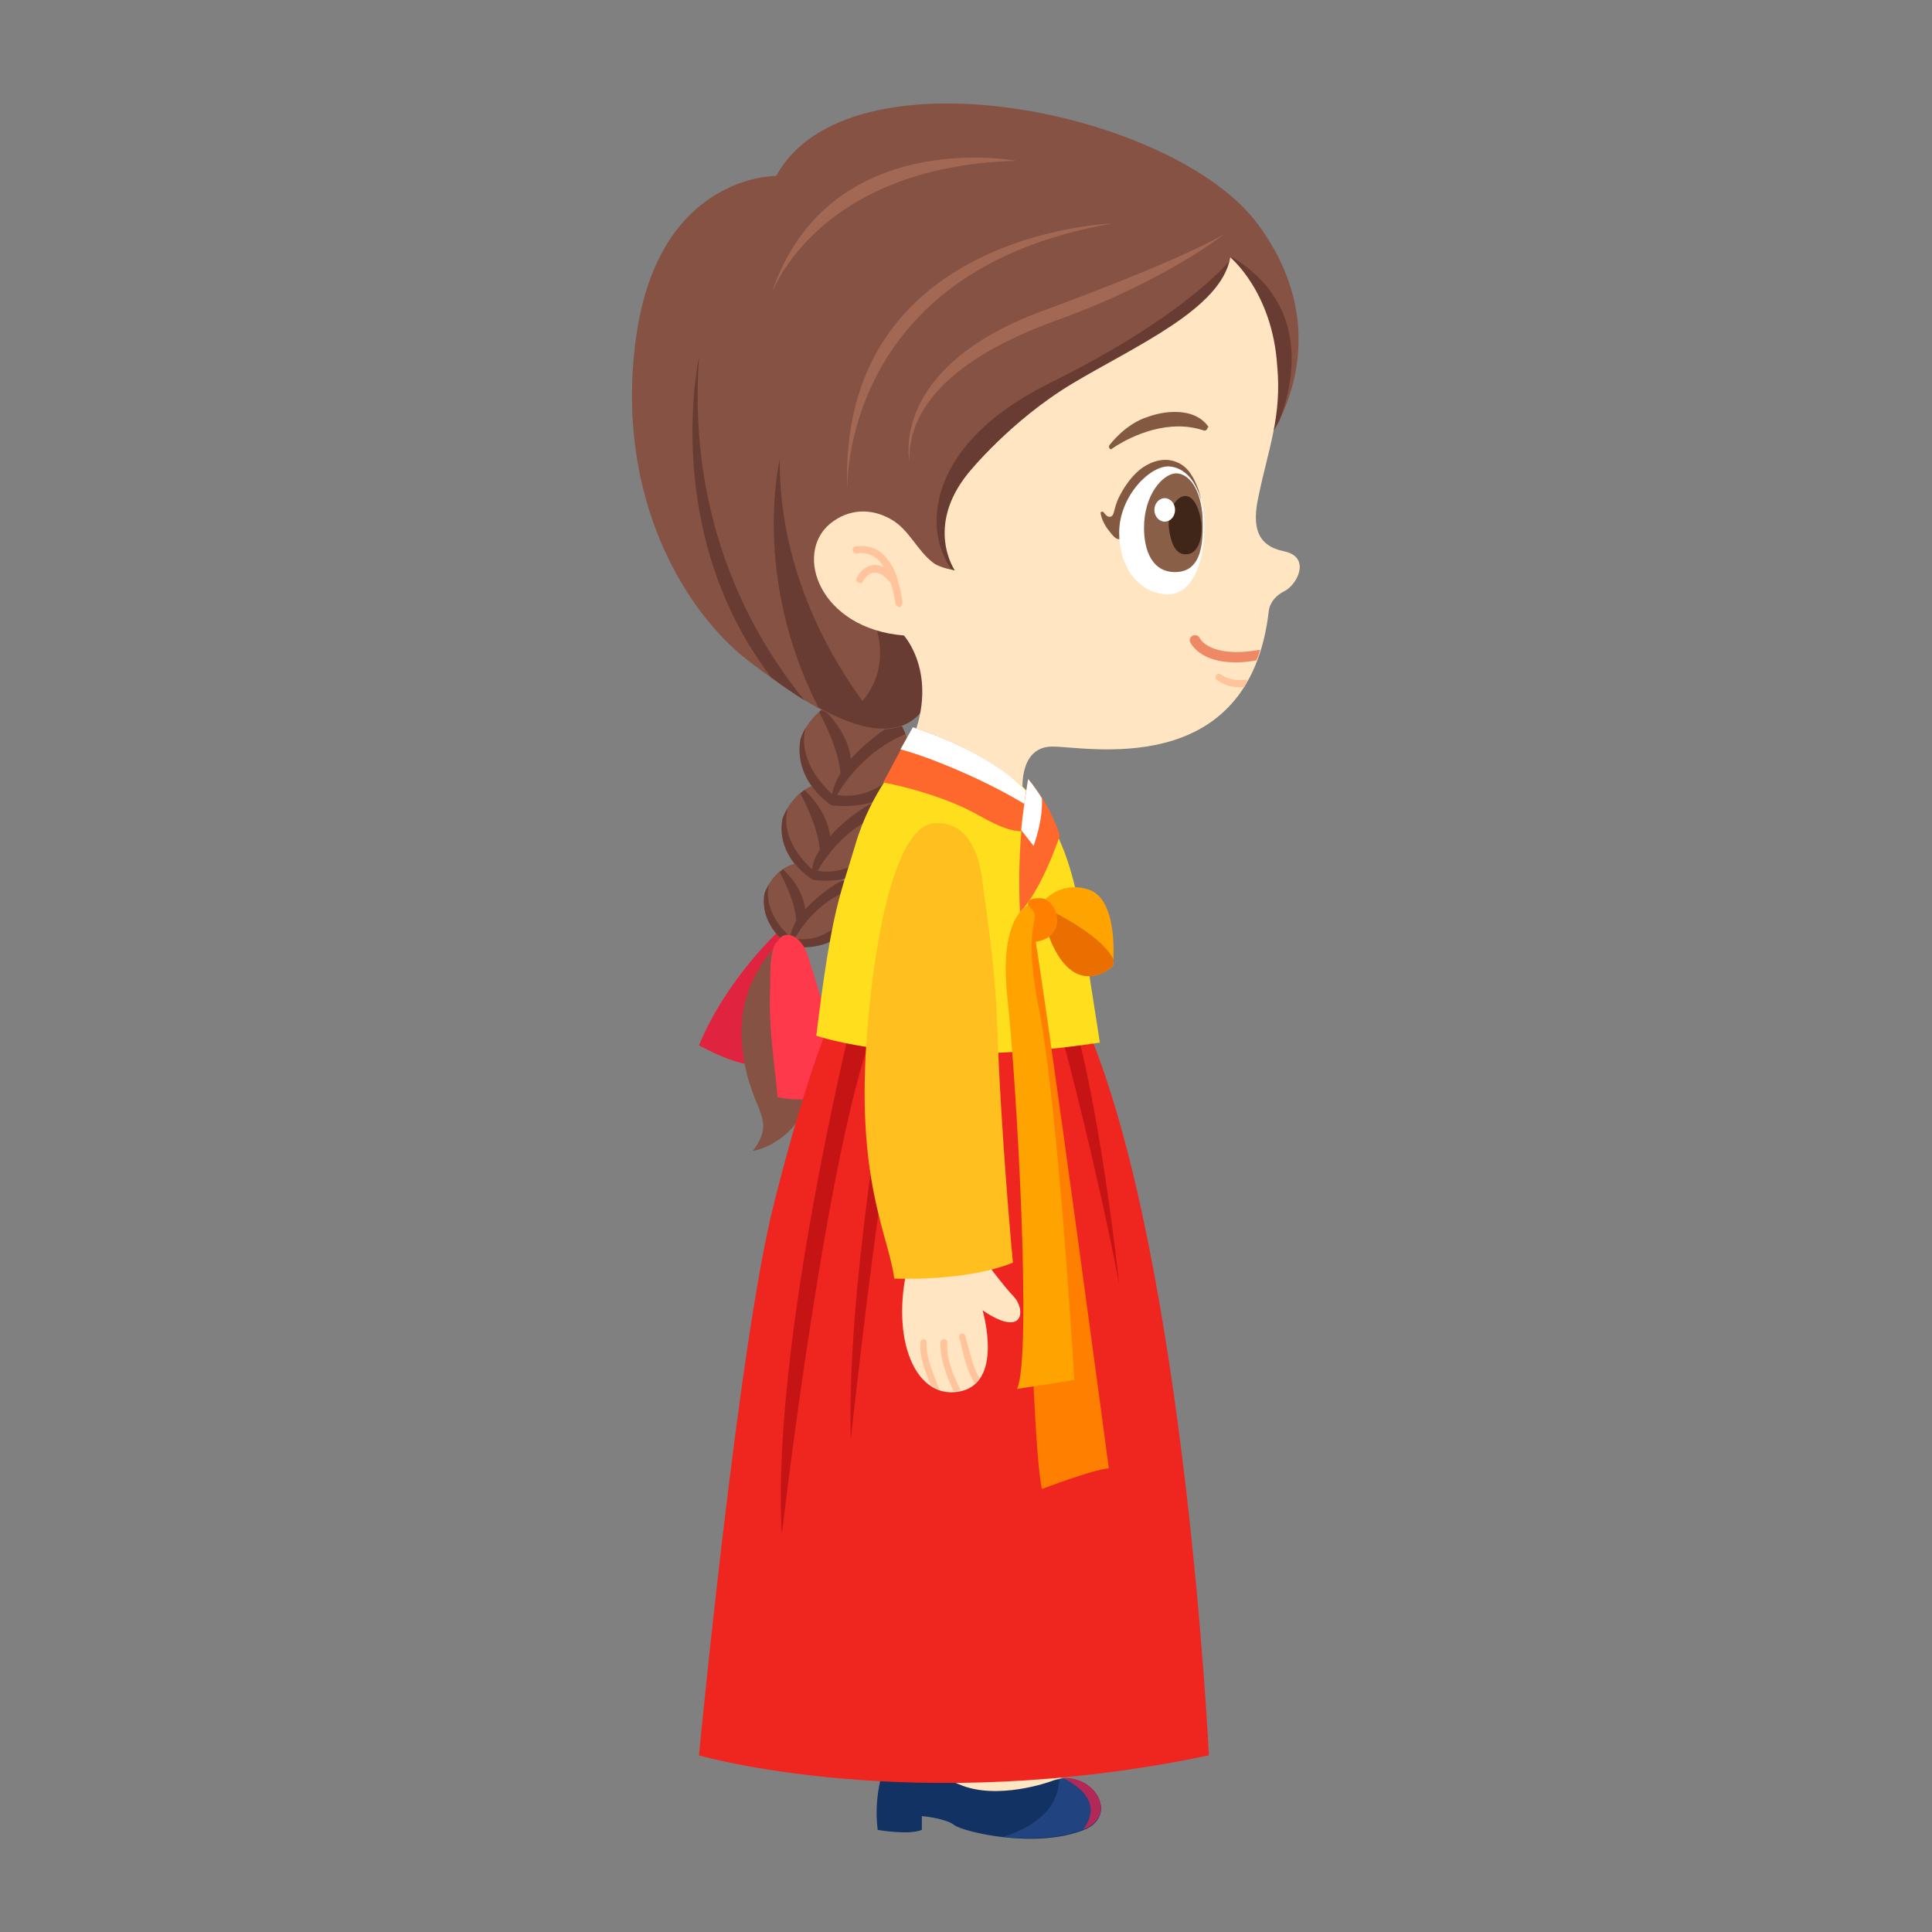 <?xml version="1.0" encoding="utf-8"?>
<!-- Generator: Adobe Illustrator 16.0.0, SVG Export Plug-In . SVG Version: 6.00 Build 0)  -->
<!DOCTYPE svg PUBLIC "-//W3C//DTD SVG 1.1//EN" "http://www.w3.org/Graphics/SVG/1.1/DTD/svg11.dtd">
<svg version="1.1" id="Layer_3" xmlns:x="http://ns.adobe.com/Extensibility/1.0/" xmlns:i="http://ns.adobe.com/AdobeIllustrator/10.0/" xmlns:graph="http://ns.adobe.com/Graphs/1.0/"
	 xmlns="http://www.w3.org/2000/svg" xmlns:xlink="http://www.w3.org/1999/xlink" xmlns:a="http://ns.adobe.com/AdobeSVGViewerExtensions/3.0/"
	 x="0px" y="0px" width="280px" height="280px" viewBox="0 0 280 280" style="enable-background:new 0 0 280 280;"
	 xml:space="preserve">
<rect x="0" y="0" width="280" height="280" fill="#808080" stroke="none"/>
<g>
	<path style="fill:#FFE5C2;" d="M147.3,255.6c-1.5-1.5-4.7-2.9-5.6-8.1l-12,0c-0.2,1.4-0.4,2.8-0.8,4.1c-2,6.8-1.3,10-1,12.3
		c0,0,4.5,0.5,5.4,0v-1.8c0,0,4.1,0.9,7.1,2c3,1,17,2,17.8-2.5S149.4,257.6,147.3,255.6z"/>
	<g>
		<path style="fill:#113263;" d="M128.4,255.4c0,0-1.9,4.3-1.2,9.8c0,0,4.5,0.8,6.4,0v-2c0,0,3.4,0.3,4.7,1.3s11.8,3.5,18.8,0.7
			c5.5-2.2,0.8-9.3-4.9-7c0,0-7.7,2.8-13.2,0.4S128.4,255.4,128.4,255.4z"/>
		<path style="fill:#21437F;" d="M145.4,266.2c3.7,0.4,8.1,0.3,11.7-1.1c5.1-2,1.5-8.1-3.6-7.3C153.5,259.7,152.7,263.9,145.4,266.2
			z"/>
		<path style="fill:#B22957;" d="M154.1,257.7c2.4,1.2,5.7,3.7,2.9,7.4c0,0,0,0,0.1,0C162,263.1,158.8,257.4,154.1,257.7z"/>
	</g>
</g>
<g>
	<g>
		<path style="fill:#E0243F;" d="M113,134.8c0,0-7.7,7-11.7,16.7c0,0,2.3,1.3,4.9,2.2c3.8,1.2,5.6,0.6,5.6,0.6s3-8.1,4.9-18.3
			L113,134.8z"/>
		<path style="fill:#855243;" d="M114.7,135c0,0-7.9,5.6-7.2,15.8c0.7,10.2,5.5,10.9,1.6,16C109.1,166.8,125.5,164.5,114.7,135z"/>
		<g>
			<path style="fill:#855243;" d="M110.8,129.5c0,0,1.5-5,6.8-4.5c5.3,0.5,6.6,5.8,5,9c-2.1,4.1-8.2,3.1-8.2,3.1
				S110,134.3,110.8,129.5z"/>
			<path style="fill:#683C32;" d="M110.8,129.5c0,0,0.2-0.6,0.7-1.4c0,0-1.4,3.5,3,7.7l0,0c0.1-0.8,0.5-1.6,0.9-2.4c0,0,0-2.5-2.4-7
				c0.2-0.1,0.3-0.3,0.5-0.4c1.3,1.2,2.9,3.3,3.2,5.8c1.9-2.1,4.3-3.6,4.3-3.6c0.5-0.3,0.9-0.5,1.3-0.6c0.3,0.4,0.5,0.9,0.7,1.4
				c-4.4,1.8-6.8,5.2-7.8,7c1.4,0.3,4.8,0.4,8.2-4c-0.1,0.7-0.3,1.4-0.6,2.1c-2.1,4.1-8.2,3.1-8.2,3.1S110,134.3,110.8,129.5z"/>
		</g>
		<path style="fill:#FF394C;" d="M113,136c0.8-1,2.9-0.7,4,2.3c1.4,4,4.7,16.6,7.2,20.2c0,0-7.7,1.5-11.5,0.5
			c-0.5-5.1-1.3-10.2-1.1-15.3c0.1-1.9-0.2-5.2,0.8-7C112.6,136.5,112.8,136.3,113,136z"/>
		<g>
			<path style="fill:#855243;" d="M113.4,118.7c0,0,1.8-5.9,7.9-5.3c6.2,0.6,7.7,6.8,5.8,10.5c-2.4,4.8-9.5,3.6-9.5,3.6
				S112.4,124.3,113.4,118.7z"/>
			<path style="fill:#683C32;" d="M113.4,118.7c0,0,0.2-0.7,0.8-1.6c0,0-1.7,4.1,3.5,8.9h0c0.1-1,0.5-1.9,1.1-2.8c0,0,0-2.9-2.8-8.2
				c0.2-0.2,0.4-0.3,0.6-0.5c1.5,1.4,3.4,3.9,3.7,6.7c2.2-2.5,5-4.2,5-4.2c0.6-0.3,1-0.6,1.5-0.7c0.4,0.5,0.6,1.1,0.8,1.7
				c-5.1,2.1-7.9,6.1-9.1,8.2c1.6,0.3,5.6,0.5,9.5-4.7c-0.1,0.9-0.3,1.7-0.7,2.4c-2.4,4.8-9.5,3.6-9.5,3.6S112.4,124.3,113.4,118.7z
				"/>
		</g>
		<g>
			<path style="fill:#855243;" d="M116,107.2c0,0,1.9-6.4,8.6-5.7c6.7,0.6,8.4,7.3,6.3,11.4c-2.6,5.2-10.3,4-10.3,4
				S115,113.3,116,107.2z"/>
			<path style="fill:#683C32;" d="M116,107.2c0,0,0.2-0.8,0.8-1.8c0,0-1.8,4.5,3.8,9.7l0,0c0.2-1,0.6-2.1,1.2-3c0,0,0-3.1-3.1-8.9
				c0.2-0.2,0.4-0.3,0.6-0.5c1.6,1.6,3.7,4.2,4,7.3c2.4-2.7,5.4-4.6,5.4-4.6c0.6-0.4,1.1-0.6,1.6-0.8c0.4,0.6,0.7,1.2,0.9,1.8
				c-5.5,2.3-8.6,6.6-9.9,8.8c1.7,0.3,6.1,0.5,10.3-5.1c-0.1,0.9-0.4,1.8-0.8,2.6c-2.6,5.2-10.3,4-10.3,4S115,113.3,116,107.2z"/>
		</g>
	</g>
	<g>
		<path style="fill:#855243;" d="M184,63.3c0,0,10.5-14.3-1.7-30.8s-59.5-26-69.8-7c0,0-17-0.3-20.3,23.3s7.5,40.3,16.3,47
			s19.5,13.7,24.9,7.5c0,0,13.4-37.7,19.7-41S174.2,35.1,184,63.3z"/>
		<g>
			<path style="fill:#A36854;" d="M177.6,33.8c0,0-8.6,6.9-24.4,12.6c-15.8,5.7-21.6,13.1-21.4,20.4c0,0-3-13.5,19.2-21.7
				S177.6,33.8,177.6,33.8z"/>
			<path style="fill:#A36854;" d="M161.2,32.4c0,0-40,1.2-38.4,38.8C122.8,71.1,121.5,39.2,161.2,32.4z"/>
			<path style="fill:#A36854;" d="M147.3,23.3c0,0-27.4-5.2-35.5,19.3C111.8,42.6,118.3,24.1,147.3,23.3z"/>
			<path style="fill:#683C32;" d="M185.4,61c1.8-4.6,5-16.6-6.8-23.7c0,0-5.8,8-26.6,18.3S134,81.2,140.5,84.9
				c4.2-10.1,9.4-21,12.7-22.7c6.4-3.3,21.1-27.2,30.9,1C184,63.3,184.6,62.5,185.4,61z"/>
			<path style="fill:#683C32;" d="M116.6,101.5c-7.3-8.9-17-25.5-15.3-49.7c0,0-5.6,25.4,10.5,46.4
				C113.4,99.4,115,100.5,116.6,101.5z"/>
			<path style="fill:#683C32;" d="M140.5,84.9l-14.8,3c0,0,4.6,7.4-0.7,13.7c-4.1-5.6-12.1-18.4-12-35c0,0-4.1,16.9,5.6,35.9
				c5.9,3.3,11.5,4.6,14.9,0.7c0,0,0,0,0-0.1C133.8,102.1,136.8,93.8,140.5,84.9z"/>
		</g>
	</g>
</g>
<g>
	<path style="fill:#FFE5C2;" d="M182.4,71.9c-1,4.5-0.2,7.2,3.7,8s2,4.8,0,5.8s-2.2,2.7-2.2,2.7c-2.8,25-26.8,19.7-31.5,19.8
		s-4.2,6.2-4.2,6.2l-16.5-6c4.8-10.3-0.7-16.3-0.7-16.3c-12.2-1-16-11.8-10.7-16.2c2.7-2.2,6-2.3,8.9-0.6c2.6,1.5,3.7,4.5,6.1,6.3
		c1.1,0.8,3.1,1,3.1,1.1c0,0-4.4-6.3,1.9-14.1c0,0,6.1-7.6,15.1-13s21.6-10.8,22.9-18.3c0,0,6.1,5,6.8,15.7
		C185.8,60.3,183.8,65.1,182.4,71.9z"/>
	<path style="fill:#FFC49C;" d="M126.5,81.9C126.5,81.9,126.5,81.9,126.5,81.9c0.6-0.1,1.1,0.1,1.6,0.3c-0.4-0.7-0.9-1.2-1.4-1.5
		c-1.3-0.8-2.4-0.5-2.5-0.5c-0.3,0.1-0.6-0.1-0.6-0.4c-0.1-0.3,0.1-0.6,0.4-0.6c0.1,0,1.6-0.4,3.3,0.6c1.2,0.8,2.2,2.2,2.8,4.2
		c0,0,0,0,0,0.1c0.3,1,0.6,2,0.7,3.3c0,0.3-0.2,0.5-0.4,0.6c-0.3,0-0.5-0.2-0.6-0.4c-0.2-1.1-0.4-2.2-0.7-3.1
		c-0.9-1.1-1.7-1.6-2.5-1.5c0,0,0,0,0,0c-0.9,0.1-1.5,1.2-1.5,1.2c-0.1,0.3-0.4,0.4-0.7,0.2c-0.3-0.1-0.4-0.4-0.2-0.7
		C124.2,83.6,125,82.1,126.5,81.9z"/>
</g>
<g>
	<path style="fill:#845941;" d="M175.1,61.8c-0.3-0.4-1.5-2.1-4.8-2.1c-1.2,0-2.5,0.2-3.9,0.7c-3.3,1-5.5,4-5.6,4.1
		c-0.1,0.1-0.1,0.3,0,0.5c0.1,0.1,0.2,0.1,0.2,0.1c0.1,0,0.1,0,0.2-0.1c0,0,4.4-3.2,9.6-3.2c1.3,0,2.5,0.2,3.7,0.6c0,0,0.1,0,0.1,0
		c0.2,0,0.4-0.2,0.4-0.4C175.2,61.9,175.1,61.8,175.1,61.8z"/>
	<g>
		<path style="fill:#845941;" d="M159.6,74.2c0.1-0.1,0.2,0,0.3,0c0.4,0.5,0.6,0.7,0.9,0.7c0.8,0,0.5-1.1,1.4-2.9
			c0.6-1.2,1.4-2.4,2.4-3.4c1.3-1.3,3.7-2.6,6-1.6c1.7,0.7,2.5,2.4,3.1,4c0.1,0.4,0.2,0.7,0.3,1.1c0,0.1,0,0.2-0.1,0.2
			c-0.3,0.3-7,5.4-10.3,5.5c-0.5,0-1.1,0.5-1.7,0.3c-0.5-0.2-1.1-1.1-1.5-1.6c-0.4-0.6-0.8-1.4-0.9-2.2
			C159.4,74.4,159.5,74.2,159.6,74.2z"/>
		<path style="fill-rule:evenodd;clip-rule:evenodd;fill:#FFFFFF;" d="M162.2,77.2c0,4.9,2.6,8.4,6.4,8.9c3.8,0.5,5.7-3.7,5.9-8.8
			c0.3-5.1-1.6-9.4-5-9.7C166.7,67.4,162.2,71.9,162.2,77.2z"/>
		<path style="fill-rule:evenodd;clip-rule:evenodd;fill:#895F47;" d="M165.8,76.5c0,3.3,1.2,6.6,4.8,6.4c3.1-0.2,3.8-3.2,3.7-7.2
			c0-4-1.6-7.1-3.9-7.1C168.5,68.7,165.8,71.7,165.8,76.5z"/>
		<path style="fill-rule:evenodd;clip-rule:evenodd;fill:#3F2618;" d="M169.4,76.5c0.3,2.3,1,4.1,2.8,3.8c1.4-0.2,2.1-2.2,1.9-4.5
			c-0.3-2.3-1.2-4.1-2.5-3.9C170.3,72.1,169.2,74.2,169.4,76.5z"/>
		<ellipse style="fill-rule:evenodd;clip-rule:evenodd;fill:#FFFFFF;" cx="168.8" cy="73.9" rx="1.5" ry="1.7"/>
	</g>
	<path style="fill:#EF8965;" d="M182.4,94.2c-7,1.2-8.5-1.6-8.5-1.7c-0.2-0.4-0.6-0.5-1-0.4c-0.4,0.2-0.6,0.6-0.4,1
		c0.1,0.1,1.3,2.9,6.6,2.9c0.9,0,1.9-0.1,3-0.3c0.2-0.5,0.4-1,0.5-1.5C182.6,94.2,182.5,94.2,182.4,94.2z"/>
	<path style="fill:#FFC49C;" d="M180.6,98.5c-2.4,0.3-3.5-0.7-3.6-0.7c-0.2-0.2-0.5-0.2-0.7,0c-0.2,0.2-0.2,0.5,0,0.7
		c0.1,0,1.2,1.1,3.4,1.1c0.2,0,0.4,0,0.6,0c0.2-0.3,0.4-0.6,0.5-1C180.8,98.5,180.7,98.5,180.6,98.5z"/>
</g>
<g>
	<path style="fill:#EF2520;" d="M120.6,147.4c0,0-3.4,7-8.5,27.3s-10.8,79.7-10.8,79.7s31,9,73.9,0c0,0-3.4-71.3-17.5-105.1
		L120.6,147.4z"/>
	<g>
		<path style="fill:#C61414;" d="M123.5,147.6c-2.6,11-11.6,50.7-10.2,74.8c0,0,6.8-58.6,13.9-74.6L123.5,147.6z"/>
		<path style="fill:#C61414;" d="M153.6,149c1.3,4.9,5.4,20.5,8.6,37.1c0,0-2.4-22.7-6.2-37L153.6,149z"/>
		<path style="fill:#C61414;" d="M129.7,147.9c-1.4,7.7-7,39.4-6.4,60.8c0,0,5.4-50.6,9.1-60.7L129.7,147.9z"/>
	</g>
</g>
<g>
	<path style="fill:#FFDE1D;" d="M159.4,151.1c-26.9,4.1-41.1-1-41.1-1c2.3-18.8,3.5-20.3,5.7-27.8s6.8-12.5,6.8-12.5l15.7,2.8
		c10,7.3,10.3,22.6,11.7,30.8L159.4,151.1z"/>
	<path style="fill:#FF682C;" d="M132.3,105.4l-4.3,8c0,0,8,1.4,14.1,4.9s7.1,1.7,7.1,1.7l0-4.8C149,115.1,145.1,109.6,132.3,105.4z"
		/>
	<path style="fill:#FFFFFF;" d="M130.5,108.6c4.2,1.1,12.5,4.5,18.6,8.3l0-1.8c0,0-4-5.5-16.8-9.7L130.5,108.6z"/>
	<path style="fill:#FF682C;" d="M149,112.9c0,0,3,3.2,4.6,8.2c0,0-2.6,7.9-5.8,11.1C147.9,132.3,147.1,123.6,149,112.9z"/>
	<path style="fill:#FFFFFF;" d="M148,120.3l1.8,2.3c1-2.9,1.3-5.2,1.2-6.9c-1.1-1.8-2-2.8-2-2.8C148.6,115.5,148.2,118,148,120.3z"
		/>
	<g>
		<g>
			<path style="fill:#FFA300;" d="M150.7,131.2c0,0,2.5-3.7,7-2.3c4.6,1.4,3.6,11.1,3.6,11.1S154.2,146.8,150.7,131.2z"/>
			<path style="fill:#EA6F00;" d="M161.3,140c0,0,0-0.3,0.1-0.9c-1.9-4-10.7-7.9-10.7-7.9C154.2,146.8,161.3,140,161.3,140z"/>
		</g>
		<path style="fill:#FF7F00;" d="M149,131.2c0,0-0.4-1.2,2-1s4.5,6.8-3,6.4L149,131.2z"/>
		<path style="fill:#FF7F00;" d="M148,135c0,0,1.1,72.5,3,80.8c0,0,7.3-2.8,9.7-3c0,0-9-67.5-11-78.8C149.8,134,148,133,148,135z"/>
		<path style="fill:#FFA300;" d="M149,131.2c0,0-4.3,1.6-3,13.4s3.6,51.9,1.4,56.7l8.3-1.3c0,0-2.3-39.3-5.1-53.6
			S151.6,133.7,149,131.2z"/>
	</g>
</g>
<g>
	<g>
		<path style="fill:#FFE5C2;" d="M142.2,182c0,0,3,4.1,4.7,5.9c1.7,1.7,1.7,6.2-4.5,2c0,0,3.2,10.7-3.5,11.8
			c-6.7,1.1-10.1-8.7-7-19.5L142.2,182z"/>
		<g>
			<path style="fill:#FFC49C;" d="M134.3,194.6c0-0.3-0.2-0.5-0.4-0.5c-0.3,0-0.5,0.2-0.5,0.4c-0.2,2.1,0.7,4.3,1.5,6.2
				c0.4,0.3,0.8,0.5,1.3,0.7c-0.1-0.2-0.2-0.4-0.3-0.6C135.1,198.7,134.2,196.6,134.3,194.6z"/>
			<path style="fill:#FFC49C;" d="M137.3,194.6c0-0.3-0.2-0.5-0.5-0.5c-0.3,0-0.5,0.2-0.5,0.5c-0.1,2.3,0.9,4.9,1.9,7
				c0.2,0,0.5,0,0.7-0.1c0.1,0,0.2,0,0.3-0.1C138.2,199.5,137.1,196.8,137.3,194.6z"/>
			<path style="fill:#FFC49C;" d="M139,193.8c0.1,0.3,0.2,0.7,0.3,1.1c0.4,1.8,1,4.2,2,5.6c0.2-0.2,0.5-0.5,0.7-0.7
				c-0.8-1.2-1.4-3.5-1.8-5.1c-0.1-0.4-0.2-0.8-0.3-1.1c-0.1-0.3-0.3-0.4-0.6-0.3C139.1,193.3,139,193.5,139,193.8z"/>
		</g>
	</g>
	<path style="fill:#FFBF1F;" d="M142.3,127.3c0-0.1,0-0.1,0-0.2c-0.6-3.8-2.2-8-6.8-7.8c-6.5,0.3-9.1,20.8-9.8,30
		c-1.8,21.7,3.1,29.7,3.9,36c0,0,10.2,0.5,17.2-2.3c0,0-1.8-19-2.3-35.2C144.2,141,143.3,134.1,142.3,127.3z"/>
</g>
</svg>
